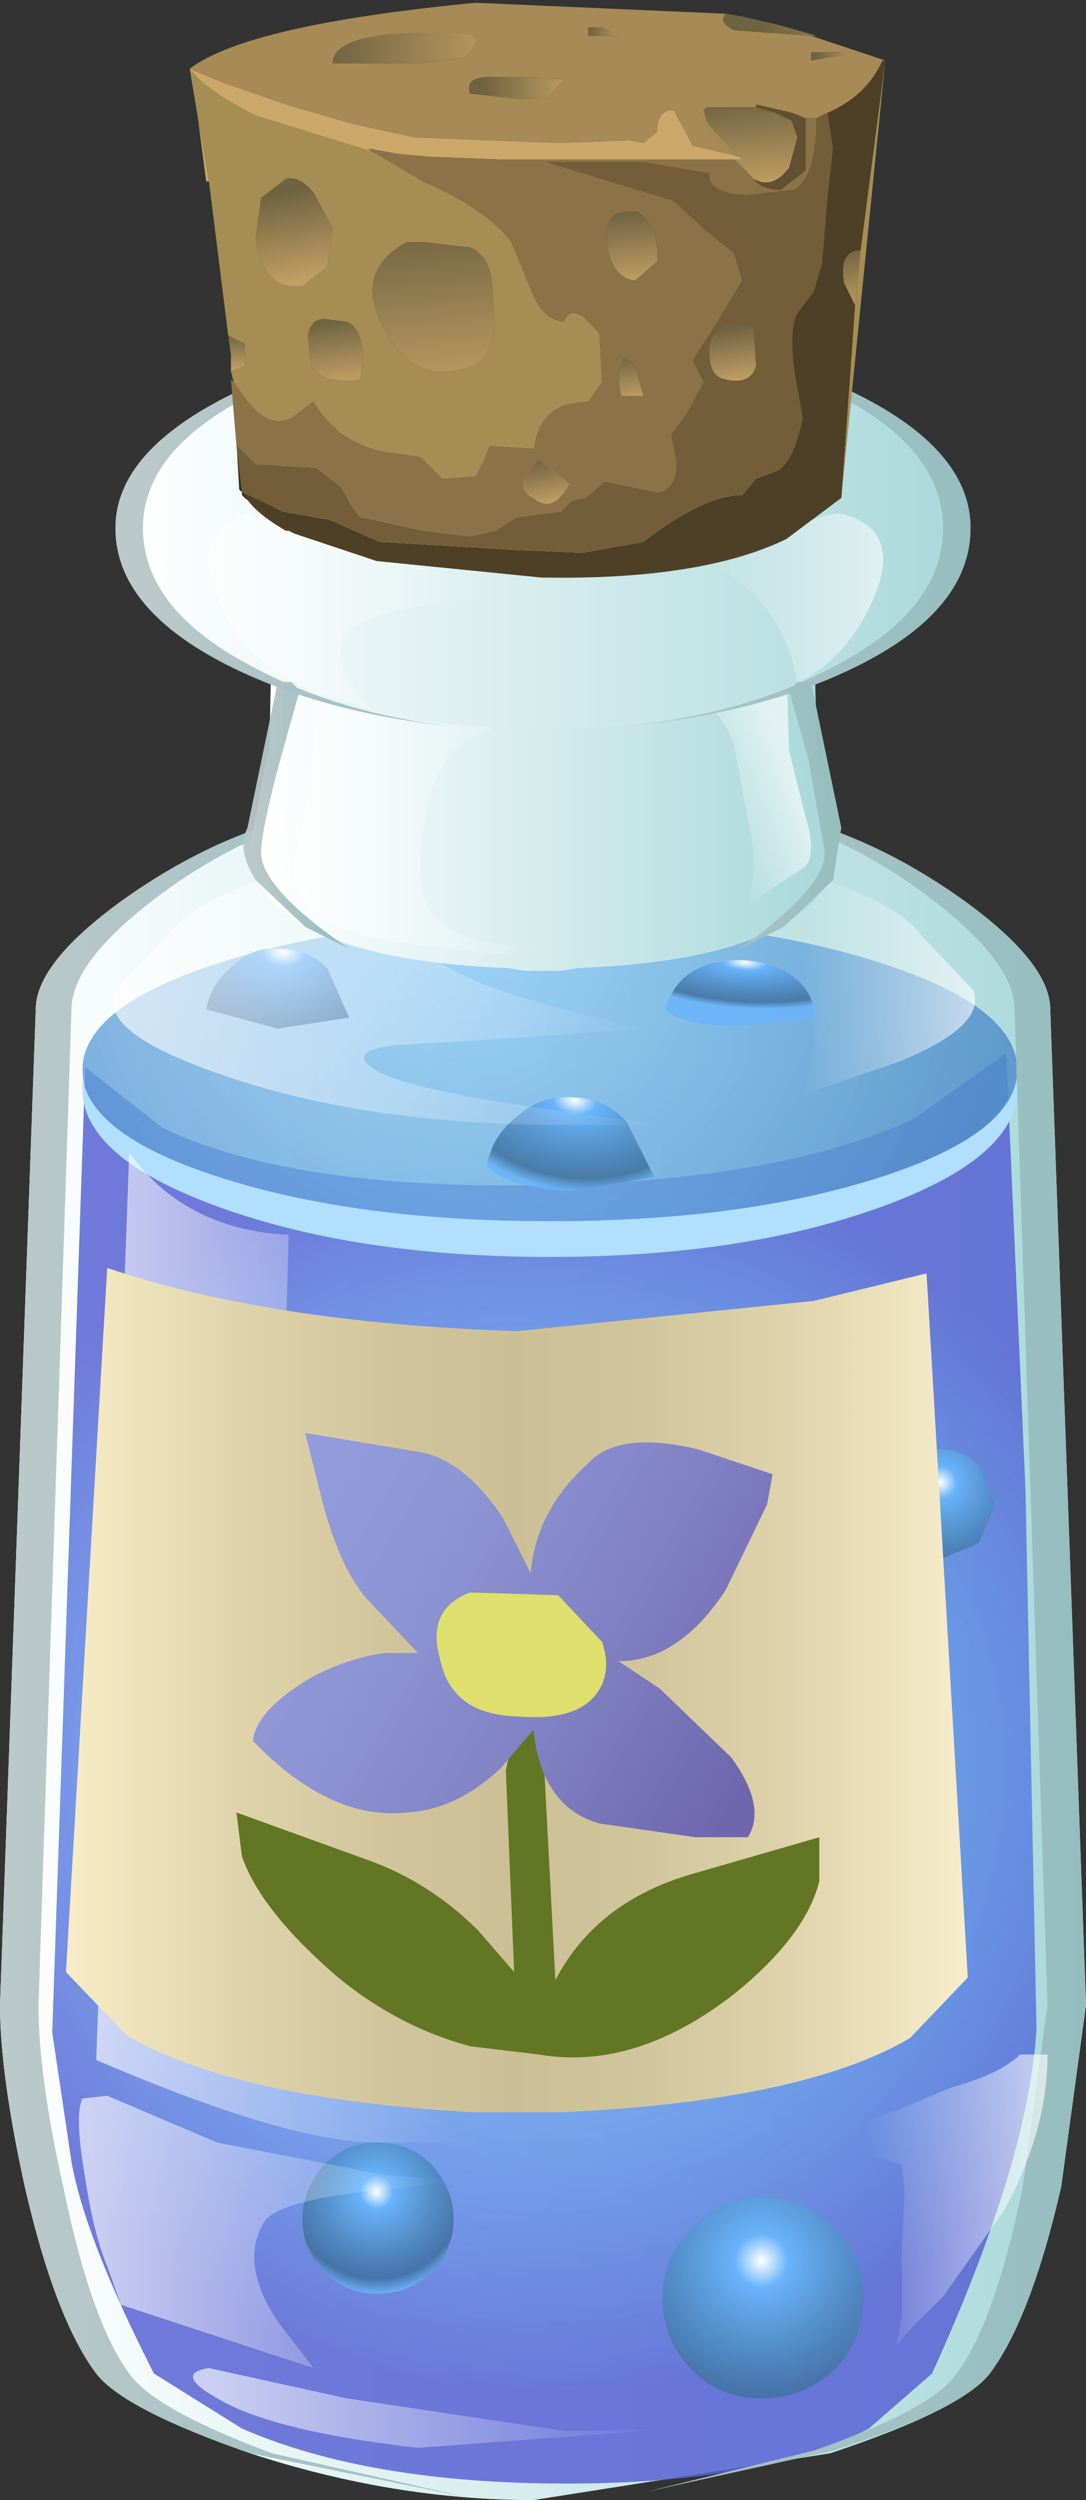 <?xml version="1.0" encoding="UTF-8" standalone="no"?>
<svg xmlns:xlink="http://www.w3.org/1999/xlink" height="45.45px" width="19.75px" xmlns="http://www.w3.org/2000/svg">
  <rect width="100%" height="100%" fill="#333333" stroke="none"/>
  <g transform="matrix(1.0, 0.0, 0.0, 1.0, 0.0, 0.0)">
    <use height="45.45" transform="matrix(1.0, 0.0, 0.0, 1.0, 0.0, 0.0)" width="19.75" xlink:href="#shape0"/>
  </g>
  <defs>
    <g id="shape0" transform="matrix(1.0, 0.0, 0.0, 1.0, 0.0, 0.0)">
      <path d="M17.5 16.35 Q19.1 17.5 19.1 18.35 L19.75 36.45 19.3 39.75 Q18.75 42.15 18.0 43.15 17.5 43.8 15.1 44.6 L9.7 45.45 Q7.15 45.45 4.55 44.6 2.25 43.8 1.75 43.15 1.0 42.15 0.45 39.75 0.0 37.7 0.0 36.45 L0.65 18.35 Q0.65 17.5 2.25 16.35 3.8 15.25 5.4 14.85 L7.05 14.55 9.85 14.6 12.7 14.55 14.35 14.85 Q15.95 15.25 17.5 16.35" fill="url(#gradient0)" fill-rule="evenodd" stroke="none"/>
      <path d="M9.2 21.55 Q14.0 21.55 16.6 20.35 L18.3 19.15 18.65 27.1 18.85 36.9 Q18.7 39.3 16.95 43.15 L15.8 44.15 Q13.9 45.15 10.3 45.15 6.7 45.15 4.4 44.15 L2.8 43.15 Q1.55 40.7 1.3 39.3 L0.95 36.95 1.55 19.4 2.95 20.5 Q5.15 21.55 9.2 21.55" fill="url(#gradient1)" fill-rule="evenodd" stroke="none"/>
      <path d="M10.0 22.2 Q13.4 22.2 15.85 21.45 18.3 20.7 18.45 19.6 L18.5 19.8 Q18.5 21.05 16.0 21.95 13.5 22.85 10.0 22.85 6.5 22.85 4.0 21.95 1.5 21.05 1.5 19.8 L1.5 19.6 Q1.7 20.7 4.15 21.45 6.6 22.2 10.0 22.2" fill="#b1dffe" fill-rule="evenodd" stroke="none"/>
      <path d="M18.5 19.45 Q18.5 20.6 16.0 21.4 13.55 22.2 10.0 22.2 6.45 22.2 4.0 21.4 1.5 20.6 1.5 19.45 1.5 18.3 4.0 17.5 6.5 16.7 10.0 16.7 13.5 16.7 16.0 17.5 18.5 18.3 18.5 19.45" fill="url(#gradient2)" fill-rule="evenodd" stroke="none"/>
      <path d="M8.25 40.35 Q8.25 40.9 7.85 41.3 7.45 41.7 6.85 41.7 6.3 41.7 5.9 41.3 5.5 40.9 5.5 40.35 5.5 39.8 5.9 39.35 6.3 38.95 6.85 38.95 7.45 38.95 7.85 39.35 8.25 39.8 8.25 40.35" fill="url(#gradient3)" fill-rule="evenodd" stroke="none"/>
      <path d="M15.7 41.8 Q15.7 42.55 15.15 43.1 14.6 43.6 13.85 43.6 13.1 43.6 12.6 43.1 12.05 42.55 12.05 41.8 12.05 41.0 12.6 40.5 13.1 39.95 13.85 39.95 14.6 39.95 15.15 40.5 15.7 41.0 15.7 41.8" fill="url(#gradient4)" fill-rule="evenodd" stroke="none"/>
      <path d="M18.1 27.35 L17.8 28.05 17.1 28.35 Q16.7 28.35 16.4 28.05 L16.1 27.35 Q16.1 26.95 16.4 26.65 16.7 26.35 17.1 26.35 17.5 26.35 17.8 26.65 L18.1 27.35" fill="url(#gradient5)" fill-rule="evenodd" stroke="none"/>
      <path d="M5.05 18.7 L3.75 18.35 Q3.85 17.85 4.25 17.55 4.6 17.2 5.1 17.25 5.6 17.25 5.95 17.6 L6.35 18.5 5.05 18.7" fill="url(#gradient6)" fill-rule="evenodd" stroke="none"/>
      <path d="M10.35 21.65 Q9.25 21.6 8.85 21.2 8.95 20.65 9.4 20.3 9.85 19.9 10.4 19.95 11.0 19.95 11.4 20.4 L11.9 21.4 10.35 21.65" fill="url(#gradient7)" fill-rule="evenodd" stroke="none"/>
      <path d="M13.45 18.65 Q12.4 18.65 12.1 18.35 12.35 17.45 13.5 17.45 14.7 17.55 14.85 18.5 L13.45 18.65" fill="url(#gradient8)" fill-rule="evenodd" stroke="none"/>
      <path d="M2.35 20.95 Q3.35 22.35 5.25 22.45 L5.2 24.2 4.65 29.7 Q4.3 32.8 6.35 36.2 L8.5 38.95 6.85 38.95 Q5.25 38.95 1.75 37.45 L2.35 20.95" fill="url(#gradient9)" fill-rule="evenodd" stroke="none"/>
      <path d="M5.4 14.85 L7.2 14.6 5.75 14.85 Q4.25 15.25 2.8 16.35 1.3 17.5 1.3 18.35 L0.7 36.45 Q0.7 37.75 1.15 39.75 1.65 42.2 2.35 43.15 2.8 43.8 4.95 44.6 L8.5 45.4 4.55 44.6 Q2.25 43.8 1.75 43.15 1.0 42.15 0.45 39.75 0.0 37.7 0.0 36.45 L0.65 18.35 Q0.65 17.5 2.25 16.35 3.8 15.25 5.4 14.85" fill="url(#gradient10)" fill-rule="evenodd" stroke="none"/>
      <path d="M12.6 14.6 L14.35 14.85 Q15.95 15.25 17.5 16.35 19.1 17.5 19.1 18.35 L19.75 36.45 19.3 39.75 Q18.75 42.15 18.0 43.15 17.5 43.8 15.15 44.55 L11.75 45.3 14.8 44.55 Q16.95 43.8 17.4 43.15 18.1 42.2 18.6 39.75 L19.05 36.45 18.45 18.35 Q18.45 17.5 16.95 16.35 15.5 15.25 14.0 14.85 L12.6 14.6" fill="url(#gradient11)" fill-rule="evenodd" stroke="none"/>
      <path d="M12.2 20.45 L10.25 20.45 Q6.2 20.45 3.4 19.3 1.8 18.65 2.1 18.0 L3.05 17.0 Q3.35 16.55 4.45 16.1 L5.55 15.7 6.9 16.0 Q8.15 16.35 7.75 16.85 7.15 17.7 11.7 18.7 L9.65 18.85 7.2 19.0 Q6.35 19.1 6.75 19.4 7.35 19.9 12.2 20.45" fill="url(#gradient12)" fill-rule="evenodd" stroke="none"/>
      <path d="M6.3 43.6 L10.3 44.2 12.3 44.15 7.6 44.5 Q4.95 44.2 3.95 43.6 3.15 43.15 3.8 43.05 L6.3 43.6" fill="url(#gradient13)" fill-rule="evenodd" stroke="none"/>
      <path d="M16.75 17.0 L17.7 18.0 Q17.95 18.65 16.35 19.3 L14.6 19.9 Q15.0 18.85 14.6 17.7 14.2 16.5 13.2 15.9 L14.2 15.7 15.3 16.1 Q16.45 16.55 16.75 17.0" fill="url(#gradient14)" fill-rule="evenodd" stroke="none"/>
      <path d="M6.55 39.85 Q5.0 40.05 4.8 40.4 4.35 41.15 5.05 42.2 L5.7 43.05 2.2 41.9 1.95 41.2 Q1.7 40.6 1.55 39.6 1.35 38.45 1.5 38.15 L1.95 38.1 3.95 38.95 7.05 39.55 8.45 39.65 6.55 39.85" fill="url(#gradient15)" fill-rule="evenodd" stroke="none"/>
      <path d="M18.55 37.35 L19.05 37.35 Q19.05 38.75 18.25 40.2 L17.15 41.75 16.45 42.45 16.3 42.65 16.4 42.1 16.4 40.85 16.45 39.85 16.4 39.35 15.85 39.2 14.25 39.15 15.25 38.7 16.35 38.35 17.3 37.95 Q18.2 37.7 18.55 37.35" fill="url(#gradient16)" fill-rule="evenodd" stroke="none"/>
      <path d="M5.0 8.8 Q5.0 8.2 6.3 7.75 L9.5 7.3 9.85 7.35 10.25 7.3 13.5 7.75 Q14.75 8.2 14.75 8.8 L14.85 13.55 15.15 15.1 15.1 15.95 Q14.35 17.45 10.5 17.6 L10.2 17.65 9.55 17.65 9.25 17.6 Q5.4 17.45 4.65 15.95 4.5 15.65 4.6 15.1 L4.9 13.55 5.0 8.8" fill="url(#gradient17)" fill-rule="evenodd" stroke="none"/>
      <path d="M9.35 12.85 L9.2 13.1 8.55 13.45 Q8.1 13.55 7.8 14.55 7.55 15.5 7.7 16.25 7.9 17.2 10.0 17.25 L8.95 17.35 7.0 17.1 Q5.8 16.8 5.5 16.4 5.25 16.05 5.35 15.55 L5.6 14.55 5.8 12.6 9.35 12.85" fill="url(#gradient18)" fill-rule="evenodd" stroke="none"/>
      <path d="M14.3 12.1 L14.35 13.65 14.65 14.85 Q14.85 15.5 14.65 15.75 L13.6 16.45 Q13.8 15.75 13.6 14.9 L13.35 13.55 Q13.1 12.8 12.55 12.75 L14.3 12.1" fill="url(#gradient19)" fill-rule="evenodd" stroke="none"/>
      <path d="M4.4 9.0 L4.45 9.05 5.05 9.55 5.1 9.55 5.3 9.65 5.35 9.7 6.05 10.0 6.35 10.05 7.05 10.25 7.45 10.3 7.6 10.35 8.1 10.4 8.3 10.4 8.85 10.45 9.05 10.45 9.85 10.5 Q12.75 10.55 14.3 9.8 L15.3 9.05 15.45 7.1 Q17.65 8.15 17.65 9.6 17.65 11.15 15.4 12.2 13.15 13.25 9.9 13.25 6.65 13.25 4.4 12.2 2.1 11.15 2.1 9.6 2.1 8.2 4.25 7.15 L4.35 8.9 4.4 8.95 4.4 9.0" fill="url(#gradient20)" fill-rule="evenodd" stroke="none"/>
      <path d="M15.45 7.1 Q17.65 8.15 17.65 9.6 17.65 11.15 15.4 12.2 13.65 13.0 11.35 13.2 13.45 13.0 15.0 12.2 17.15 11.15 17.15 9.6 17.15 8.25 15.45 7.3 L15.45 7.1" fill="url(#gradient21)" fill-rule="evenodd" stroke="none"/>
      <path d="M2.1 9.6 Q2.1 8.2 4.25 7.15 L4.25 7.35 Q2.6 8.3 2.6 9.6 2.6 11.1 4.65 12.15 6.15 12.95 8.15 13.2 5.9 12.95 4.25 12.15 2.1 11.1 2.1 9.6" fill="url(#gradient22)" fill-rule="evenodd" stroke="none"/>
      <path d="M9.05 10.45 L9.05 10.85 7.45 11.05 Q6.4 11.25 6.25 11.6 6.0 12.1 6.75 12.9 L5.8 12.6 Q4.45 12.1 3.95 10.85 3.45 9.65 4.5 9.35 L5.0 9.5 6.35 10.05 8.25 10.45 9.05 10.45" fill="url(#gradient23)" fill-rule="evenodd" stroke="none"/>
      <path d="M15.35 9.35 Q16.4 9.65 15.9 10.85 15.4 12.0 14.5 12.4 14.25 10.95 12.95 10.25 L13.45 10.05 Q15.0 9.25 15.35 9.35" fill="url(#gradient24)" fill-rule="evenodd" stroke="none"/>
      <path d="M15.65 4.55 L15.55 5.55 15.35 5.15 Q15.25 4.55 15.65 4.55" fill="url(#gradient25)" fill-rule="evenodd" stroke="none"/>
      <path d="M15.55 5.55 L15.65 4.55 16.1 1.1 15.3 9.05 15.55 5.55 M5.35 9.7 L5.5 9.75 6.85 10.2 5.35 9.7 M14.65 2.15 L14.4 2.05 14.75 2.15 15.05 2.05 14.85 2.15 14.75 2.15 14.65 2.15 M12.8 2.0 L12.85 2.2 13.0 2.4 13.35 2.75 13.35 2.8 Q12.65 2.2 12.8 2.0 M13.4 2.9 L13.7 3.25 13.35 2.9 13.4 2.9 M6.75 2.75 L6.85 2.8 7.7 3.3 Q8.85 3.8 9.3 4.4 L9.65 5.25 Q9.85 5.8 10.25 5.85 10.35 5.6 10.6 5.75 L10.9 6.05 10.95 6.95 10.7 7.3 10.3 7.35 Q9.8 7.5 9.7 8.15 L8.9 8.1 8.8 8.35 8.65 8.65 8.05 8.7 7.65 8.3 6.95 8.2 Q6.1 8.0 5.7 7.3 L5.3 7.6 Q4.9 7.8 4.5 7.3 L4.25 6.95 4.2 6.75 4.45 6.65 4.45 6.25 4.15 6.1 3.95 4.5 3.8 3.3 3.6 2.15 3.45 1.25 Q3.75 1.65 4.65 2.1 L6.75 2.75 M5.9 5.8 Q5.65 5.8 5.6 6.1 L5.65 6.6 Q5.8 7.0 6.55 6.9 6.7 6.0 6.3 5.85 L5.9 5.8 M5.95 4.85 L6.05 4.15 5.7 3.5 Q5.45 3.2 5.2 3.25 L4.75 3.6 4.65 4.35 Q4.8 5.3 5.5 5.2 L5.95 4.85 M7.0 6.0 Q7.55 7.05 8.6 6.65 8.9 6.5 9.0 6.0 L8.95 5.15 Q8.9 4.65 8.55 4.5 L7.7 4.4 7.4 4.4 Q6.4 4.95 7.0 6.0" fill="#a58d54" fill-rule="evenodd" stroke="none"/>
      <path d="M15.65 4.55 Q15.25 4.55 15.35 5.15 L15.55 5.55 15.3 9.05 14.3 9.8 Q12.75 10.55 9.85 10.5 L6.85 10.2 5.5 9.75 5.35 9.7 5.25 9.65 5.2 9.65 Q4.6 9.3 4.45 9.0 L4.4 8.95 5.15 9.3 6.0 9.45 6.9 9.85 9.45 10.0 10.6 10.05 11.7 9.85 Q12.8 9.0 13.5 9.0 L13.75 8.7 14.15 8.55 Q14.45 8.35 14.6 7.6 L14.45 6.75 Q14.35 6.0 14.5 5.7 L14.8 5.3 14.95 4.8 15.05 3.6 15.15 2.7 15.05 2.05 Q15.75 1.75 16.05 1.1 L16.1 1.1 15.65 4.55" fill="#4d4027" fill-rule="evenodd" stroke="none"/>
      <path d="M16.1 1.1 L16.05 1.1 Q15.75 1.75 15.05 2.05 L14.75 2.15 14.4 2.05 13.75 1.9 13.75 1.95 12.9 1.95 12.85 1.95 12.8 2.0 Q12.65 2.2 13.35 2.8 L13.45 2.85 13.25 2.8 12.6 2.65 12.25 2.0 Q11.95 2.0 11.95 2.4 L11.7 2.6 11.45 2.55 10.2 2.6 7.55 2.5 6.4 2.25 5.2 1.9 4.05 1.5 3.45 1.25 Q4.5 0.45 8.65 0.05 L13.2 0.25 Q13.05 0.4 13.35 0.55 L14.75 0.65 16.1 1.1 M14.75 1.1 L15.6 0.95 14.75 0.95 14.75 1.1 M10.7 0.5 L10.7 0.65 11.25 0.65 10.95 0.5 10.7 0.5 M8.45 1.05 Q8.9 0.6 8.35 0.6 L7.8 0.6 Q6.05 0.6 6.05 1.15 L7.7 1.15 8.45 1.05 M8.55 1.7 L9.45 1.8 9.95 1.8 10.25 1.45 9.6 1.4 8.9 1.4 Q8.45 1.4 8.55 1.7" fill="#a78a56" fill-rule="evenodd" stroke="none"/>
      <path d="M13.2 0.25 L13.5 0.3 14.15 0.45 14.85 0.65 14.75 0.65 13.35 0.55 Q13.05 0.4 13.2 0.25" fill="url(#gradient26)" fill-rule="evenodd" stroke="none"/>
      <path d="M14.75 1.1 L14.75 0.95 15.6 0.95 14.75 1.1" fill="url(#gradient27)" fill-rule="evenodd" stroke="none"/>
      <path d="M13.75 1.95 L13.75 1.9 14.4 2.05 14.65 2.15 14.65 2.4 14.65 3.1 14.2 3.45 Q13.85 3.45 13.7 3.25 14.05 3.45 14.35 3.05 L14.5 2.5 14.4 2.2 14.1 2.05 13.75 1.95" fill="#615031" fill-rule="evenodd" stroke="none"/>
      <path d="M13.75 1.95 L14.1 2.05 14.4 2.2 14.5 2.5 14.35 3.05 Q14.05 3.45 13.7 3.25 L13.4 2.9 13.5 2.9 13.45 2.85 13.35 2.8 13.35 2.75 13.0 2.4 12.85 2.2 12.8 2.0 12.85 1.95 12.9 1.95 13.75 1.95" fill="url(#gradient28)" fill-rule="evenodd" stroke="none"/>
      <path d="M13.45 2.85 L13.5 2.9 13.4 2.9 13.35 2.9 9.1 2.9 7.8 2.85 7.25 2.8 6.7 2.7 6.75 2.75 4.65 2.1 Q3.75 1.65 3.45 1.25 L4.05 1.5 5.2 1.9 6.4 2.25 7.55 2.5 10.2 2.6 11.45 2.55 11.7 2.6 11.95 2.4 Q11.95 2.0 12.25 2.0 L12.6 2.65 13.25 2.8 13.45 2.85 M3.6 2.15 L3.8 3.3 3.75 3.3 3.6 2.15" fill="#cba769" fill-rule="evenodd" stroke="none"/>
      <path d="M13.7 3.25 Q13.85 3.45 14.2 3.45 L14.65 3.1 14.65 2.4 14.65 2.15 14.75 2.15 14.85 2.15 Q14.85 3.2 14.45 3.45 L13.55 3.55 Q12.85 3.5 12.9 3.15 L11.7 2.95 9.95 2.95 12.25 3.65 12.85 4.2 13.35 4.6 13.5 5.1 13.05 5.85 12.6 6.55 12.8 6.95 12.5 7.5 12.2 7.9 12.3 8.4 Q12.3 8.9 11.95 8.95 L11.0 8.75 10.65 9.05 10.4 9.1 10.2 9.3 9.4 9.4 9.0 9.65 8.55 9.75 7.7 9.65 6.8 9.45 6.55 9.4 6.4 9.2 6.2 8.85 5.75 8.5 4.65 8.45 4.3 8.1 4.2 6.9 4.25 6.95 4.5 7.3 Q4.9 7.8 5.3 7.6 L5.7 7.3 Q6.1 8.0 6.95 8.2 L7.65 8.3 8.05 8.7 8.65 8.65 8.8 8.35 8.9 8.1 9.7 8.15 Q9.8 7.5 10.3 7.35 L10.7 7.3 10.95 6.95 10.9 6.05 10.6 5.75 Q10.35 5.6 10.25 5.85 9.85 5.8 9.65 5.25 L9.3 4.4 Q8.85 3.8 7.7 3.3 L6.85 2.8 6.75 2.75 6.7 2.7 7.25 2.8 7.8 2.85 9.1 2.9 13.35 2.9 13.7 3.25 M11.6 3.85 L11.35 3.85 Q10.95 3.9 11.05 4.5 11.15 5.05 11.55 5.1 L11.95 4.75 Q12.0 4.15 11.6 3.85 M11.7 7.2 L11.55 6.65 11.35 6.5 Q11.2 6.8 11.3 7.2 L11.7 7.2 M9.8 8.35 Q9.3 8.85 9.7 9.05 10.05 9.35 10.35 8.8 L10.05 8.55 9.8 8.35" fill="#8b7347" fill-rule="evenodd" stroke="none"/>
      <path d="M15.05 2.05 L15.15 2.7 15.05 3.6 14.95 4.8 14.8 5.3 14.5 5.7 Q14.35 6.0 14.45 6.75 L14.6 7.6 Q14.45 8.35 14.15 8.55 L13.75 8.7 13.5 9.0 Q12.8 9.0 11.7 9.85 L10.6 10.05 9.45 10.0 6.9 9.85 6.0 9.45 5.15 9.3 4.4 8.95 4.3 8.1 4.65 8.45 5.75 8.5 6.2 8.85 6.4 9.2 6.55 9.4 6.8 9.45 7.7 9.65 8.55 9.75 9.0 9.65 9.4 9.4 10.2 9.3 10.4 9.1 10.65 9.05 11.0 8.75 11.95 8.95 Q12.3 8.9 12.3 8.4 L12.2 7.9 12.5 7.5 12.8 6.95 12.6 6.55 13.05 5.85 13.5 5.1 13.35 4.6 12.85 4.2 12.25 3.65 9.95 2.95 11.7 2.95 12.9 3.15 Q12.85 3.5 13.55 3.55 L14.45 3.45 Q14.85 3.2 14.85 2.15 L15.05 2.05 M13.7 5.9 L13.25 5.9 Q12.9 6.0 12.9 6.4 12.9 6.85 13.2 6.9 13.65 7.0 13.75 6.65 L13.7 5.9" fill="#735e39" fill-rule="evenodd" stroke="none"/>
      <path d="M10.7 0.5 L10.95 0.5 11.25 0.65 10.7 0.65 10.7 0.5" fill="url(#gradient29)" fill-rule="evenodd" stroke="none"/>
      <path d="M11.6 3.85 Q12.0 4.15 11.95 4.75 L11.55 5.1 Q11.15 5.05 11.05 4.5 10.95 3.9 11.35 3.85 L11.6 3.85" fill="url(#gradient30)" fill-rule="evenodd" stroke="none"/>
      <path d="M13.7 5.9 L13.75 6.65 Q13.65 7.0 13.2 6.9 12.9 6.85 12.9 6.4 12.9 6.0 13.25 5.9 L13.7 5.9" fill="url(#gradient31)" fill-rule="evenodd" stroke="none"/>
      <path d="M11.7 7.2 L11.3 7.2 Q11.2 6.8 11.35 6.5 L11.55 6.65 11.7 7.2" fill="url(#gradient32)" fill-rule="evenodd" stroke="none"/>
      <path d="M8.55 1.7 Q8.45 1.4 8.9 1.4 L9.6 1.4 10.25 1.45 9.95 1.8 9.45 1.8 8.55 1.7" fill="url(#gradient33)" fill-rule="evenodd" stroke="none"/>
      <path d="M8.45 1.05 L7.7 1.15 6.05 1.15 Q6.05 0.6 7.8 0.6 L8.35 0.6 Q8.9 0.6 8.45 1.05" fill="url(#gradient34)" fill-rule="evenodd" stroke="none"/>
      <path d="M7.0 6.0 Q6.4 4.95 7.4 4.4 L7.7 4.4 8.55 4.5 Q8.9 4.65 8.95 5.15 L9.0 6.0 Q8.9 6.5 8.6 6.65 7.55 7.05 7.0 6.0" fill="url(#gradient35)" fill-rule="evenodd" stroke="none"/>
      <path d="M5.95 4.85 L5.5 5.2 Q4.8 5.3 4.65 4.35 L4.75 3.6 5.2 3.25 Q5.45 3.2 5.7 3.5 L6.05 4.15 5.95 4.85" fill="url(#gradient36)" fill-rule="evenodd" stroke="none"/>
      <path d="M5.9 5.8 L6.3 5.85 Q6.7 6.0 6.55 6.9 5.8 7.0 5.65 6.6 L5.6 6.1 Q5.65 5.8 5.9 5.8" fill="url(#gradient37)" fill-rule="evenodd" stroke="none"/>
      <path d="M4.15 6.1 L4.45 6.25 4.45 6.65 4.2 6.75 4.2 6.45 4.15 6.1" fill="url(#gradient38)" fill-rule="evenodd" stroke="none"/>
      <path d="M9.8 8.35 L10.05 8.55 10.35 8.8 Q10.05 9.35 9.7 9.05 9.3 8.85 9.8 8.35" fill="url(#gradient39)" fill-rule="evenodd" stroke="none"/>
      <path d="M14.8 23.65 L16.85 23.15 17.6 35.95 16.55 37.05 Q14.6 38.2 10.2 38.4 L8.6 38.4 Q4.25 38.15 2.3 37.0 L1.2 35.85 1.95 23.05 Q4.9 24.05 9.4 24.2 L14.8 23.65" fill="url(#gradient40)" fill-rule="evenodd" stroke="none"/>
      <path d="M14.9 33.4 L14.9 34.2 Q14.65 35.2 13.35 36.25 11.55 37.65 9.8 37.35 L8.55 37.2 Q7.25 36.85 6.15 35.95 4.75 34.75 4.4 33.75 L4.3 32.95 6.65 33.8 Q7.8 34.2 8.7 35.1 L9.35 35.85 9.2 32.2 Q9.4 31.05 9.65 31.1 9.85 31.15 9.9 32.2 L10.1 36.0 Q10.85 34.55 12.65 34.05 L14.9 33.4" fill="#627624" fill-rule="evenodd" stroke="none"/>
      <path d="M14.05 26.8 L13.95 27.35 13.2 28.9 Q12.35 30.2 11.25 30.2 L12.0 30.7 13.3 31.95 Q13.95 32.85 13.6 33.4 L12.65 33.4 10.9 33.15 Q9.85 32.85 9.7 31.45 L9.1 32.15 Q8.3 32.9 7.4 32.95 6.0 33.1 4.6 31.65 4.65 31.1 5.65 30.5 6.3 30.15 7.0 30.05 L7.6 30.05 6.75 29.15 Q6.2 28.6 5.85 27.25 L5.55 26.05 7.65 26.4 Q8.45 26.55 9.15 27.6 L9.65 28.6 Q9.75 27.45 10.7 26.6 11.25 26.0 12.7 26.35 L14.05 26.8" fill="url(#gradient41)" fill-rule="evenodd" stroke="none"/>
      <path d="M8.55 28.95 L10.15 29.0 10.95 29.85 Q11.15 30.45 10.8 30.85 10.4 31.3 9.35 31.2 8.2 31.15 8.0 30.15 7.75 29.25 8.55 28.95" fill="#dedf6d" fill-rule="evenodd" stroke="none"/>
      <path d="M5.1 13.8 Q4.75 15.1 4.75 15.5 4.75 16.15 6.35 17.25 L5.55 16.85 4.65 16.0 Q4.3 15.45 4.5 15.05 L5.05 12.4 5.3 12.4 5.45 12.55 5.1 13.8" fill="url(#gradient42)" fill-rule="evenodd" stroke="none"/>
      <path d="M14.7 13.8 L14.35 12.55 14.5 12.4 14.75 12.4 15.3 15.05 15.15 16.0 14.25 16.85 13.45 17.25 Q15.0 16.15 15.0 15.5 L14.7 13.8" fill="url(#gradient43)" fill-rule="evenodd" stroke="none"/>
    </g>
    <linearGradient gradientTransform="matrix(0.012, 0.0, 0.0, -0.012, 9.7, 30.0)" gradientUnits="userSpaceOnUse" id="gradient0" spreadMethod="pad" x1="-819.2" x2="819.2">
      <stop offset="0.0" stop-color="#ffffff"/>
      <stop offset="1.0" stop-color="#abd9db"/>
    </linearGradient>
    <radialGradient cx="0" cy="0" gradientTransform="matrix(0.014, 0.0, 0.0, -0.014, 9.9, 32.15)" gradientUnits="userSpaceOnUse" id="gradient1" r="819.2" spreadMethod="pad">
      <stop offset="0.0" stop-color="#60a7fa" stop-opacity="0.667"/>
      <stop offset="0.192" stop-color="#5ea2f8" stop-opacity="0.678"/>
      <stop offset="0.431" stop-color="#5895f1" stop-opacity="0.714"/>
      <stop offset="0.698" stop-color="#527fe5" stop-opacity="0.769"/>
      <stop offset="0.984" stop-color="#5763d4" stop-opacity="0.847"/>
      <stop offset="0.988" stop-color="#5762d4" stop-opacity="0.847"/>
    </radialGradient>
    <radialGradient cx="0" cy="0" gradientTransform="matrix(0.011, 0.006, 0.006, -0.011, 8.35, 16.7)" gradientUnits="userSpaceOnUse" id="gradient2" r="819.2" spreadMethod="pad">
      <stop offset="0.0" stop-color="#81c7fb" stop-opacity="0.667"/>
      <stop offset="0.988" stop-color="#528fc8" stop-opacity="0.847"/>
    </radialGradient>
    <radialGradient cx="0" cy="0" gradientTransform="matrix(0.001, 0.002, 0.002, -0.001, 6.85, 39.85)" gradientUnits="userSpaceOnUse" id="gradient3" r="819.2" spreadMethod="pad">
      <stop offset="0.0" stop-color="#ffffff"/>
      <stop offset="0.165" stop-color="#68b3fa"/>
      <stop offset="0.859" stop-color="#3f709d" stop-opacity="0.847"/>
      <stop offset="1.0" stop-color="#68b3fa" stop-opacity="0.847"/>
    </radialGradient>
    <radialGradient cx="0" cy="0" gradientTransform="matrix(0.002, 0.003, 0.003, -0.002, 13.85, 41.1)" gradientUnits="userSpaceOnUse" id="gradient4" r="819.2" spreadMethod="pad">
      <stop offset="0.0" stop-color="#ffffff"/>
      <stop offset="0.165" stop-color="#68b3fa"/>
      <stop offset="0.859" stop-color="#3f709d" stop-opacity="0.847"/>
      <stop offset="1.0" stop-color="#68b3fa" stop-opacity="0.847"/>
    </radialGradient>
    <radialGradient cx="0" cy="0" gradientTransform="matrix(9.0E-4, 0.002, 0.002, -9.0E-4, 17.1, 26.95)" gradientUnits="userSpaceOnUse" id="gradient5" r="819.2" spreadMethod="pad">
      <stop offset="0.0" stop-color="#ffffff"/>
      <stop offset="0.165" stop-color="#68b3fa"/>
      <stop offset="0.859" stop-color="#3f709d" stop-opacity="0.847"/>
      <stop offset="1.0" stop-color="#68b3fa" stop-opacity="0.847"/>
    </radialGradient>
    <radialGradient cx="0" cy="0" gradientTransform="matrix(-1.0E-4, 0.002, 0.003, 2.0E-4, 5.15, 17.3)" gradientUnits="userSpaceOnUse" id="gradient6" r="819.2" spreadMethod="pad">
      <stop offset="0.0" stop-color="#ffffff"/>
      <stop offset="0.165" stop-color="#68b3fa"/>
      <stop offset="0.859" stop-color="#3f709d" stop-opacity="0.847"/>
      <stop offset="1.0" stop-color="#68b3fa" stop-opacity="0.847"/>
    </radialGradient>
    <radialGradient cx="0" cy="0" gradientTransform="matrix(-1.0E-4, 0.002, 0.003, 3.0E-4, 10.45, 20.0)" gradientUnits="userSpaceOnUse" id="gradient7" r="819.2" spreadMethod="pad">
      <stop offset="0.0" stop-color="#ffffff"/>
      <stop offset="0.165" stop-color="#68b3fa"/>
      <stop offset="0.859" stop-color="#3f709d" stop-opacity="0.847"/>
      <stop offset="1.0" stop-color="#68b3fa" stop-opacity="0.847"/>
    </radialGradient>
    <radialGradient cx="0" cy="0" gradientTransform="matrix(-1.0E-4, 0.001, 0.003, 2.0E-4, 13.55, 17.5)" gradientUnits="userSpaceOnUse" id="gradient8" r="819.2" spreadMethod="pad">
      <stop offset="0.0" stop-color="#ffffff"/>
      <stop offset="0.165" stop-color="#68b3fa"/>
      <stop offset="0.859" stop-color="#3f709d" stop-opacity="0.847"/>
      <stop offset="1.0" stop-color="#68b3fa" stop-opacity="0.847"/>
    </radialGradient>
    <linearGradient gradientTransform="matrix(0.004, 0.0, 0.0, -0.004, 5.1, 29.95)" gradientUnits="userSpaceOnUse" id="gradient9" spreadMethod="pad" x1="-819.2" x2="819.2">
      <stop offset="0.0" stop-color="#ffffff" stop-opacity="0.639"/>
      <stop offset="1.0" stop-color="#ffffff" stop-opacity="0.0"/>
    </linearGradient>
    <linearGradient gradientTransform="matrix(0.006, 0.0, 0.0, -0.006, 4.85, 30.0)" gradientUnits="userSpaceOnUse" id="gradient10" spreadMethod="pad" x1="-819.2" x2="819.2">
      <stop offset="0.0" stop-color="#b7c6c7" stop-opacity="0.949"/>
      <stop offset="1.0" stop-color="#95bdbf"/>
    </linearGradient>
    <linearGradient gradientTransform="matrix(0.006, 0.0, 0.0, -0.006, 14.8, 30.0)" gradientUnits="userSpaceOnUse" id="gradient11" spreadMethod="pad" x1="-819.2" x2="819.2">
      <stop offset="0.0" stop-color="#b7c6c7" stop-opacity="0.949"/>
      <stop offset="1.0" stop-color="#95bdbf"/>
    </linearGradient>
    <linearGradient gradientTransform="matrix(0.006, 0.0, 0.0, -0.006, 7.1, 18.1)" gradientUnits="userSpaceOnUse" id="gradient12" spreadMethod="pad" x1="-819.2" x2="819.2">
      <stop offset="0.0" stop-color="#ffffff" stop-opacity="0.639"/>
      <stop offset="1.0" stop-color="#ffffff" stop-opacity="0.0"/>
    </linearGradient>
    <linearGradient gradientTransform="matrix(0.005, 0.0, 0.0, -0.005, 7.95, 43.85)" gradientUnits="userSpaceOnUse" id="gradient13" spreadMethod="pad" x1="-819.2" x2="819.2">
      <stop offset="0.0" stop-color="#ffffff" stop-opacity="0.639"/>
      <stop offset="1.0" stop-color="#ffffff" stop-opacity="0.0"/>
    </linearGradient>
    <linearGradient gradientTransform="matrix(-0.002, 0.0, 0.0, 0.002, 16.2, 17.8)" gradientUnits="userSpaceOnUse" id="gradient14" spreadMethod="pad" x1="-819.2" x2="819.2">
      <stop offset="0.0" stop-color="#ffffff" stop-opacity="0.639"/>
      <stop offset="1.0" stop-color="#ffffff" stop-opacity="0.0"/>
    </linearGradient>
    <linearGradient gradientTransform="matrix(0.004, 0.0, 0.0, -0.004, 4.9, 40.5)" gradientUnits="userSpaceOnUse" id="gradient15" spreadMethod="pad" x1="-819.2" x2="819.2">
      <stop offset="0.0" stop-color="#ffffff" stop-opacity="0.639"/>
      <stop offset="1.0" stop-color="#ffffff" stop-opacity="0.0"/>
    </linearGradient>
    <linearGradient gradientTransform="matrix(-0.002, 0.0, 0.0, 0.002, 17.4, 40.3)" gradientUnits="userSpaceOnUse" id="gradient16" spreadMethod="pad" x1="-819.2" x2="819.2">
      <stop offset="0.0" stop-color="#ffffff" stop-opacity="0.639"/>
      <stop offset="1.0" stop-color="#ffffff" stop-opacity="0.0"/>
    </linearGradient>
    <linearGradient gradientTransform="matrix(0.006, 0.0, 0.0, -0.006, 9.8, 12.5)" gradientUnits="userSpaceOnUse" id="gradient17" spreadMethod="pad" x1="-819.2" x2="819.2">
      <stop offset="0.0" stop-color="#ffffff"/>
      <stop offset="1.0" stop-color="#abd9db"/>
    </linearGradient>
    <linearGradient gradientTransform="matrix(0.003, 0.0, 0.0, -0.003, 7.6, 15.0)" gradientUnits="userSpaceOnUse" id="gradient18" spreadMethod="pad" x1="-819.2" x2="819.2">
      <stop offset="0.0" stop-color="#ffffff" stop-opacity="0.639"/>
      <stop offset="1.0" stop-color="#ffffff" stop-opacity="0.0"/>
    </linearGradient>
    <linearGradient gradientTransform="matrix(-9.0E-4, 3.0E-4, 3.0E-4, 9.0E-4, 13.65, 14.35)" gradientUnits="userSpaceOnUse" id="gradient19" spreadMethod="pad" x1="-819.2" x2="819.2">
      <stop offset="0.0" stop-color="#ffffff" stop-opacity="0.639"/>
      <stop offset="1.0" stop-color="#ffffff" stop-opacity="0.0"/>
    </linearGradient>
    <linearGradient gradientTransform="matrix(0.009, 0.0, 0.0, -0.009, 9.9, 10.15)" gradientUnits="userSpaceOnUse" id="gradient20" spreadMethod="pad" x1="-819.2" x2="819.2">
      <stop offset="0.0" stop-color="#ffffff"/>
      <stop offset="1.0" stop-color="#abd9db"/>
    </linearGradient>
    <linearGradient gradientTransform="matrix(0.005, 0.0, 0.0, -0.005, 13.75, 10.15)" gradientUnits="userSpaceOnUse" id="gradient21" spreadMethod="pad" x1="-819.2" x2="819.2">
      <stop offset="0.0" stop-color="#b7c6c7" stop-opacity="0.949"/>
      <stop offset="1.0" stop-color="#95bdbf"/>
    </linearGradient>
    <linearGradient gradientTransform="matrix(0.004, 0.0, 0.0, -0.004, 5.85, 10.2)" gradientUnits="userSpaceOnUse" id="gradient22" spreadMethod="pad" x1="-819.2" x2="819.2">
      <stop offset="0.0" stop-color="#b7c6c7" stop-opacity="0.949"/>
      <stop offset="1.0" stop-color="#95bdbf"/>
    </linearGradient>
    <linearGradient gradientTransform="matrix(0.003, 0.0, 0.0, -0.003, 6.4, 11.1)" gradientUnits="userSpaceOnUse" id="gradient23" spreadMethod="pad" x1="-819.2" x2="819.2">
      <stop offset="0.0" stop-color="#ffffff" stop-opacity="0.639"/>
      <stop offset="1.0" stop-color="#ffffff" stop-opacity="0.0"/>
    </linearGradient>
    <linearGradient gradientTransform="matrix(-0.002, 0.0, 0.0, -0.002, 14.65, 10.85)" gradientUnits="userSpaceOnUse" id="gradient24" spreadMethod="pad" x1="-819.2" x2="819.2">
      <stop offset="0.0" stop-color="#ffffff" stop-opacity="0.639"/>
      <stop offset="1.0" stop-color="#ffffff" stop-opacity="0.0"/>
    </linearGradient>
    <linearGradient gradientTransform="matrix(-1.0E-4, -7.0E-4, -7.0E-4, 1.0E-4, 15.5, 5.1)" gradientUnits="userSpaceOnUse" id="gradient25" spreadMethod="pad" x1="-819.2" x2="819.2">
      <stop offset="0.0" stop-color="#c1a064"/>
      <stop offset="1.0" stop-color="#706341"/>
    </linearGradient>
    <linearGradient gradientTransform="matrix(-0.002, 0.0, 0.0, 0.002, 15.5, 0.45)" gradientUnits="userSpaceOnUse" id="gradient26" spreadMethod="pad" x1="-819.2" x2="819.2">
      <stop offset="0.0" stop-color="#c1a064"/>
      <stop offset="1.0" stop-color="#706341"/>
    </linearGradient>
    <linearGradient gradientTransform="matrix(-5.0E-4, 0.0, 0.0, 5.0E-4, 15.25, 1.05)" gradientUnits="userSpaceOnUse" id="gradient27" spreadMethod="pad" x1="-819.2" x2="819.2">
      <stop offset="0.0" stop-color="#c1a064"/>
      <stop offset="1.0" stop-color="#706341"/>
    </linearGradient>
    <linearGradient gradientTransform="matrix(-1.0E-4, -0.001, -0.001, 1.0E-4, 13.7, 2.6)" gradientUnits="userSpaceOnUse" id="gradient28" spreadMethod="pad" x1="-819.2" x2="819.2">
      <stop offset="0.0" stop-color="#c1a064"/>
      <stop offset="1.0" stop-color="#706341"/>
    </linearGradient>
    <linearGradient gradientTransform="matrix(-4.0E-4, 0.0, 0.0, 4.0E-4, 11.05, 0.6)" gradientUnits="userSpaceOnUse" id="gradient29" spreadMethod="pad" x1="-819.2" x2="819.2">
      <stop offset="0.0" stop-color="#c1a064"/>
      <stop offset="1.0" stop-color="#706341"/>
    </linearGradient>
    <linearGradient gradientTransform="matrix(-1.0E-4, -8.0E-4, -8.0E-4, 1.0E-4, 11.5, 4.5)" gradientUnits="userSpaceOnUse" id="gradient30" spreadMethod="pad" x1="-819.2" x2="819.2">
      <stop offset="0.0" stop-color="#c1a064"/>
      <stop offset="1.0" stop-color="#706341"/>
    </linearGradient>
    <linearGradient gradientTransform="matrix(-1.0E-4, -6.0E-4, -6.0E-4, 1.0E-4, 13.35, 6.45)" gradientUnits="userSpaceOnUse" id="gradient31" spreadMethod="pad" x1="-819.2" x2="819.2">
      <stop offset="0.0" stop-color="#c1a064"/>
      <stop offset="1.0" stop-color="#706341"/>
    </linearGradient>
    <linearGradient gradientTransform="matrix(-1.0E-4, -5.0E-4, -5.0E-4, 1.0E-4, 11.5, 6.85)" gradientUnits="userSpaceOnUse" id="gradient32" spreadMethod="pad" x1="-819.2" x2="819.2">
      <stop offset="0.0" stop-color="#c1a064"/>
      <stop offset="1.0" stop-color="#706341"/>
    </linearGradient>
    <linearGradient gradientTransform="matrix(-0.001, 0.0, 0.0, 0.001, 9.6, 1.55)" gradientUnits="userSpaceOnUse" id="gradient33" spreadMethod="pad" x1="-819.2" x2="819.2">
      <stop offset="0.0" stop-color="#c1a064"/>
      <stop offset="1.0" stop-color="#706341"/>
    </linearGradient>
    <linearGradient gradientTransform="matrix(-0.002, 0.0, 0.0, 0.002, 7.6, 0.9)" gradientUnits="userSpaceOnUse" id="gradient34" spreadMethod="pad" x1="-819.2" x2="819.2">
      <stop offset="0.0" stop-color="#c1a064"/>
      <stop offset="1.0" stop-color="#706341"/>
    </linearGradient>
    <linearGradient gradientTransform="matrix(-2.0E-4, -0.002, -0.002, 2.0E-4, 7.9, 5.65)" gradientUnits="userSpaceOnUse" id="gradient35" spreadMethod="pad" x1="-819.2" x2="819.2">
      <stop offset="0.0" stop-color="#c1a064"/>
      <stop offset="1.0" stop-color="#706341"/>
    </linearGradient>
    <linearGradient gradientTransform="matrix(-2.0E-4, -0.001, -0.001, 2.0E-4, 5.35, 4.3)" gradientUnits="userSpaceOnUse" id="gradient36" spreadMethod="pad" x1="-819.2" x2="819.2">
      <stop offset="0.0" stop-color="#c1a064"/>
      <stop offset="1.0" stop-color="#706341"/>
    </linearGradient>
    <linearGradient gradientTransform="matrix(-1.0E-4, -7.0E-4, -7.0E-4, 1.0E-4, 6.1, 6.4)" gradientUnits="userSpaceOnUse" id="gradient37" spreadMethod="pad" x1="-819.2" x2="819.2">
      <stop offset="0.0" stop-color="#c1a064"/>
      <stop offset="1.0" stop-color="#706341"/>
    </linearGradient>
    <linearGradient gradientTransform="matrix(0.0, -4.0E-4, -4.0E-4, 0.0, 4.3, 6.4)" gradientUnits="userSpaceOnUse" id="gradient38" spreadMethod="pad" x1="-819.2" x2="819.2">
      <stop offset="0.0" stop-color="#c1a064"/>
      <stop offset="1.0" stop-color="#706341"/>
    </linearGradient>
    <linearGradient gradientTransform="matrix(-1.0E-4, -5.0E-4, -5.0E-4, 1.0E-4, 9.95, 8.75)" gradientUnits="userSpaceOnUse" id="gradient39" spreadMethod="pad" x1="-819.2" x2="819.2">
      <stop offset="0.0" stop-color="#c1a064"/>
      <stop offset="1.0" stop-color="#706341"/>
    </linearGradient>
    <linearGradient gradientTransform="matrix(0.01, 1.0E-4, 0.0, -0.01, 9.4, 30.75)" gradientUnits="userSpaceOnUse" id="gradient40" spreadMethod="pad" x1="-819.2" x2="819.2">
      <stop offset="0.0" stop-color="#f8ecc6"/>
      <stop offset="0.008" stop-color="#f7ebc5"/>
      <stop offset="0.196" stop-color="#dfd3ab"/>
      <stop offset="0.365" stop-color="#d1c49b"/>
      <stop offset="0.498" stop-color="#ccbf95"/>
      <stop offset="0.624" stop-color="#d0c49b"/>
      <stop offset="0.78" stop-color="#ddd1aa"/>
      <stop offset="0.957" stop-color="#f2e7c4"/>
      <stop offset="1.0" stop-color="#f8edcb"/>
    </linearGradient>
    <linearGradient gradientTransform="matrix(-0.005, -0.003, -0.003, 0.005, 9.75, 29.6)" gradientUnits="userSpaceOnUse" id="gradient41" spreadMethod="pad" x1="-819.2" x2="819.2">
      <stop offset="0.0" stop-color="#6f66ad"/>
      <stop offset="0.384" stop-color="#8081c3"/>
      <stop offset="0.753" stop-color="#8d95d4"/>
      <stop offset="1.0" stop-color="#929cda"/>
    </linearGradient>
    <linearGradient gradientTransform="matrix(0.001, 0.0, 0.0, -0.001, 5.4, 14.8)" gradientUnits="userSpaceOnUse" id="gradient42" spreadMethod="pad" x1="-819.2" x2="819.2">
      <stop offset="0.0" stop-color="#b7c6c7" stop-opacity="0.949"/>
      <stop offset="1.0" stop-color="#95bdbf"/>
    </linearGradient>
    <linearGradient gradientTransform="matrix(0.002, 0.0, 0.0, -0.002, 13.75, 14.8)" gradientUnits="userSpaceOnUse" id="gradient43" spreadMethod="pad" x1="-819.2" x2="819.2">
      <stop offset="0.0" stop-color="#b7c6c7" stop-opacity="0.949"/>
      <stop offset="1.0" stop-color="#95bdbf"/>
    </linearGradient>
  </defs>
</svg>
